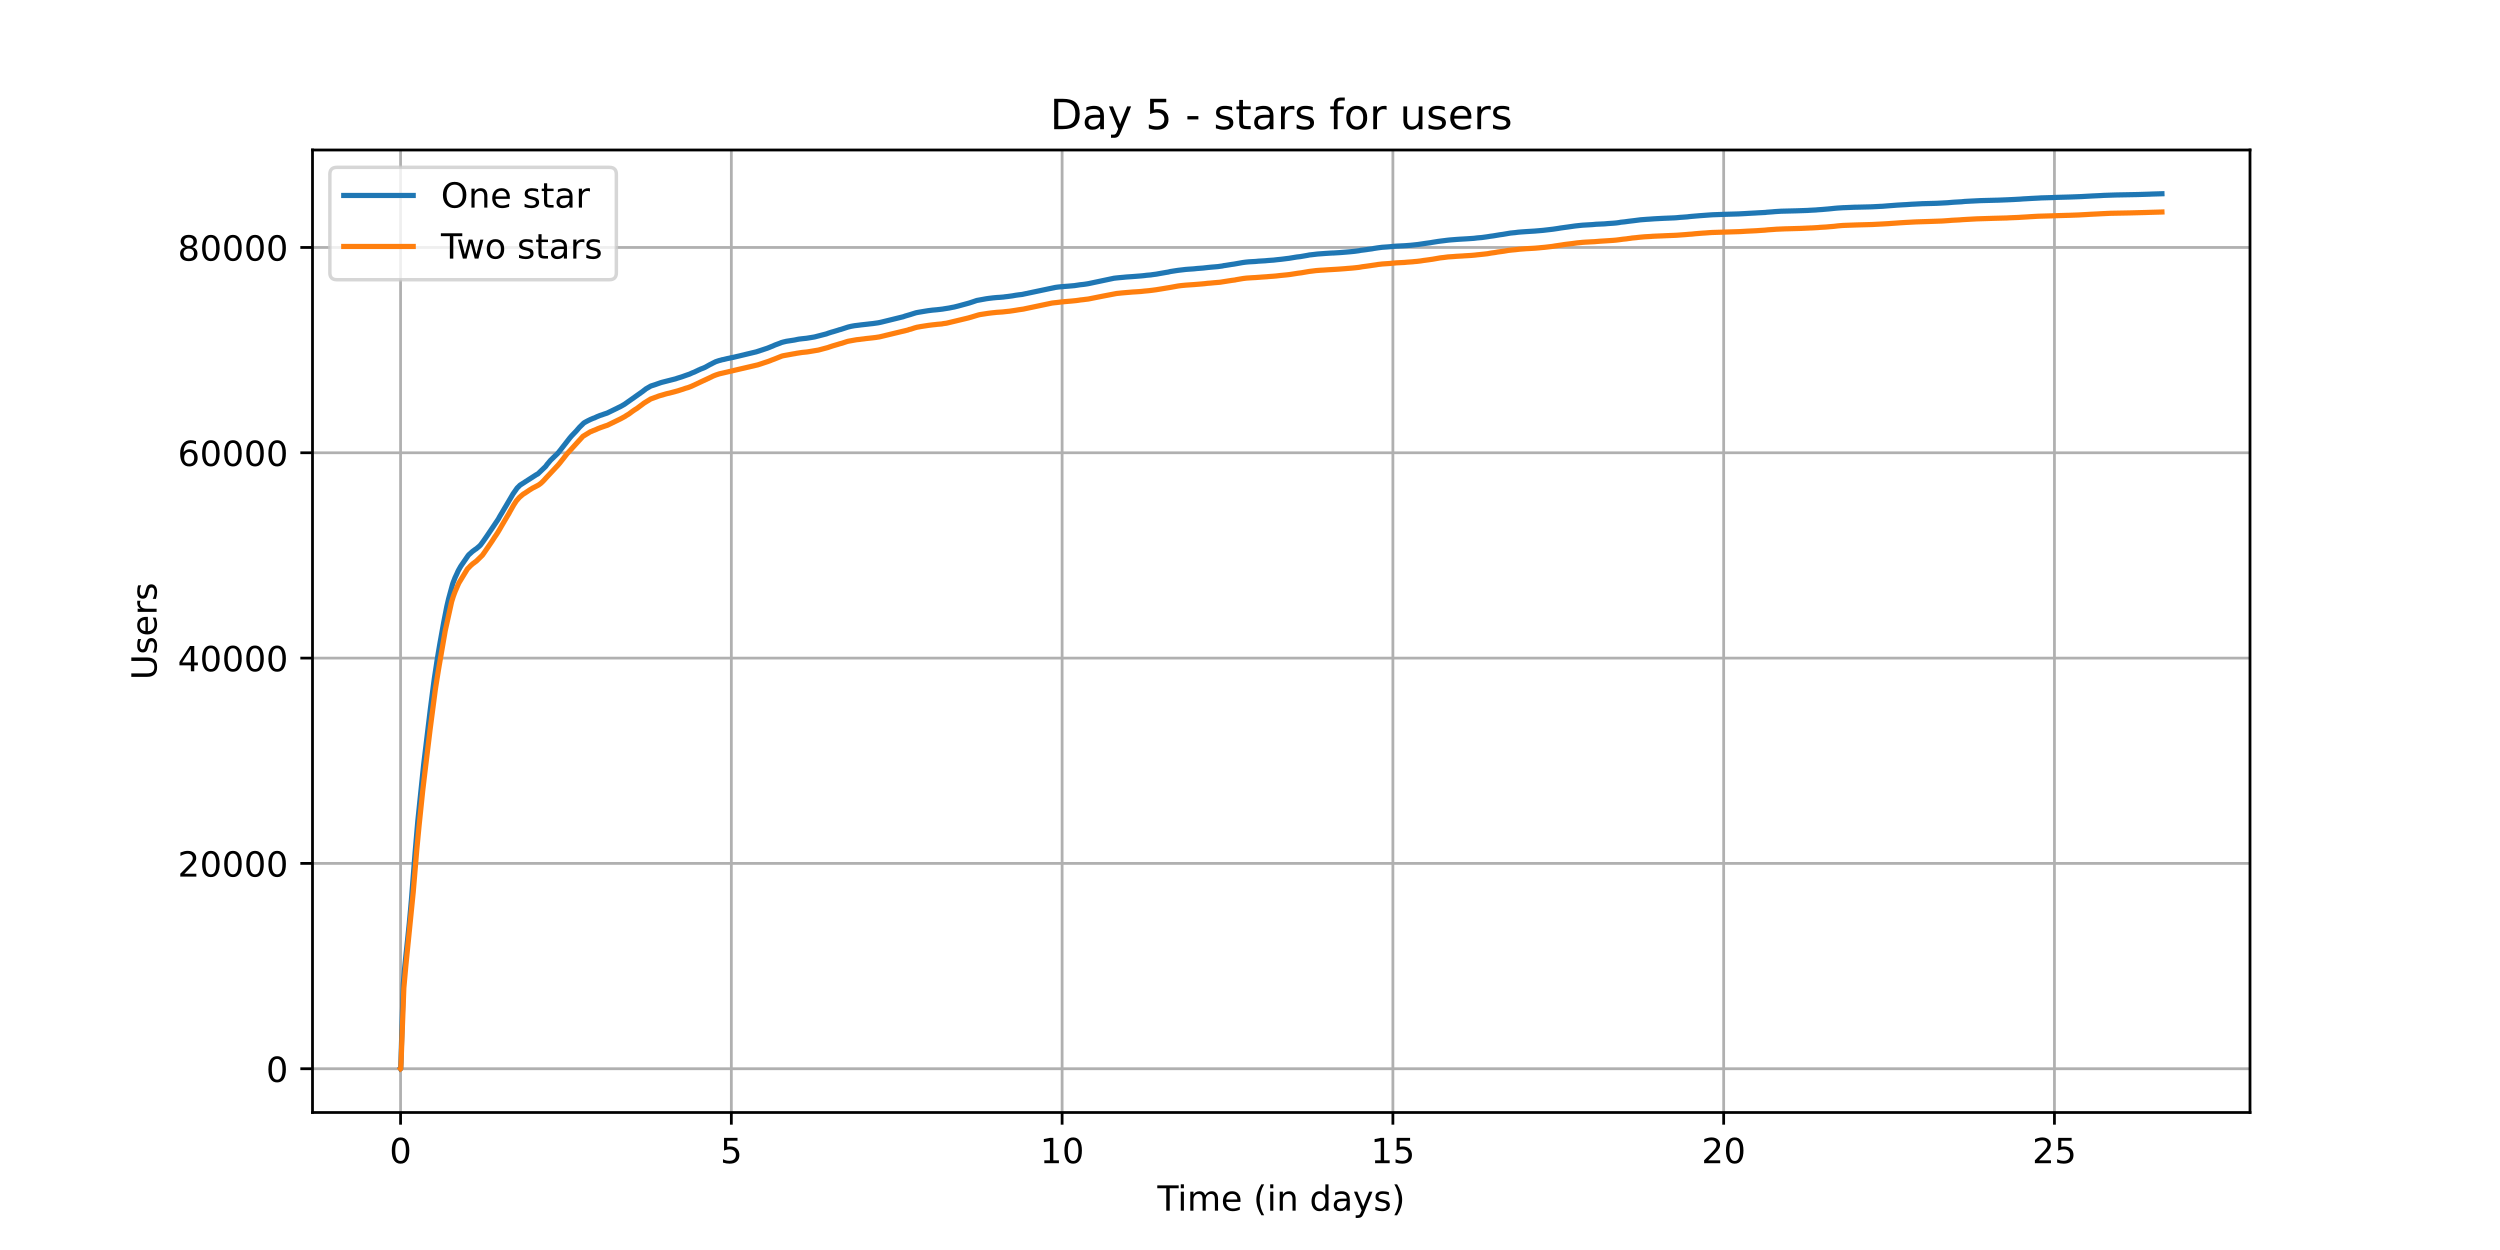 <?xml version="1.0" encoding="utf-8" standalone="no"?>
<!DOCTYPE svg PUBLIC "-//W3C//DTD SVG 1.1//EN"
  "http://www.w3.org/Graphics/SVG/1.1/DTD/svg11.dtd">
<!-- Created with matplotlib (https://matplotlib.org/) -->
<svg height="360pt" version="1.1" viewBox="0 0 720 360" width="720pt" xmlns="http://www.w3.org/2000/svg" xmlns:xlink="http://www.w3.org/1999/xlink">
 <defs>
  <style type="text/css">*{stroke-linecap:butt;stroke-linejoin:round;}</style>
 </defs>
 <g id="figure_1">
  <g id="patch_1">
   <path d="M 0 360 
L 720 360 
L 720 0 
L 0 0 
z
" style="fill:#ffffff;"/>
  </g>
  <g id="axes_1">
   <g id="patch_2">
    <path d="M 90 320.4 
L 648 320.4 
L 648 43.2 
L 90 43.2 
z
" style="fill:#ffffff;"/>
   </g>
   <g id="matplotlib.axis_1">
    <g id="xtick_1">
     <g id="line2d_1">
      <path clip-path="url(#pc482b294d5)" d="M 115.364 320.4 
L 115.364 43.2 
" style="fill:none;stroke:#b0b0b0;stroke-linecap:square;stroke-width:0.8;"/>
     </g>
     <g id="line2d_2">
      <defs>
       <path d="M 0 0 
L 0 3.5 
" id="m1ba8dbc0e8" style="stroke:#000000;stroke-width:0.8;"/>
      </defs>
      <g>
       <use style="stroke:#000000;stroke-width:0.8;" x="115.364" xlink:href="#m1ba8dbc0e8" y="320.4"/>
      </g>
     </g>
     <g id="text_1">
      <!-- 0 -->
      <g transform="translate(112.182 334.998)scale(0.1 -0.1)">
       <defs>
        <path d="M 31.781 66.406 
Q 24.172 66.406 20.328 58.906 
Q 16.5 51.422 16.5 36.375 
Q 16.5 21.391 20.328 13.891 
Q 24.172 6.391 31.781 6.391 
Q 39.453 6.391 43.281 13.891 
Q 47.125 21.391 47.125 36.375 
Q 47.125 51.422 43.281 58.906 
Q 39.453 66.406 31.781 66.406 
z
M 31.781 74.219 
Q 44.047 74.219 50.516 64.516 
Q 56.984 54.828 56.984 36.375 
Q 56.984 17.969 50.516 8.266 
Q 44.047 -1.422 31.781 -1.422 
Q 19.531 -1.422 13.062 8.266 
Q 6.594 17.969 6.594 36.375 
Q 6.594 54.828 13.062 64.516 
Q 19.531 74.219 31.781 74.219 
z
" id="DejaVuSans-48"/>
       </defs>
       <use xlink:href="#DejaVuSans-48"/>
      </g>
     </g>
    </g>
    <g id="xtick_2">
     <g id="line2d_3">
      <path clip-path="url(#pc482b294d5)" d="M 210.626 320.4 
L 210.626 43.2 
" style="fill:none;stroke:#b0b0b0;stroke-linecap:square;stroke-width:0.8;"/>
     </g>
     <g id="line2d_4">
      <g>
       <use style="stroke:#000000;stroke-width:0.8;" x="210.626" xlink:href="#m1ba8dbc0e8" y="320.4"/>
      </g>
     </g>
     <g id="text_2">
      <!-- 5 -->
      <g transform="translate(207.445 334.998)scale(0.1 -0.1)">
       <defs>
        <path d="M 10.797 72.906 
L 49.516 72.906 
L 49.516 64.594 
L 19.828 64.594 
L 19.828 46.734 
Q 21.969 47.469 24.109 47.828 
Q 26.266 48.188 28.422 48.188 
Q 40.625 48.188 47.75 41.5 
Q 54.891 34.812 54.891 23.391 
Q 54.891 11.625 47.562 5.094 
Q 40.234 -1.422 26.906 -1.422 
Q 22.312 -1.422 17.547 -0.641 
Q 12.797 0.141 7.719 1.703 
L 7.719 11.625 
Q 12.109 9.234 16.797 8.062 
Q 21.484 6.891 26.703 6.891 
Q 35.156 6.891 40.078 11.328 
Q 45.016 15.766 45.016 23.391 
Q 45.016 31 40.078 35.438 
Q 35.156 39.891 26.703 39.891 
Q 22.75 39.891 18.812 39.016 
Q 14.891 38.141 10.797 36.281 
z
" id="DejaVuSans-53"/>
       </defs>
       <use xlink:href="#DejaVuSans-53"/>
      </g>
     </g>
    </g>
    <g id="xtick_3">
     <g id="line2d_5">
      <path clip-path="url(#pc482b294d5)" d="M 305.889 320.4 
L 305.889 43.2 
" style="fill:none;stroke:#b0b0b0;stroke-linecap:square;stroke-width:0.8;"/>
     </g>
     <g id="line2d_6">
      <g>
       <use style="stroke:#000000;stroke-width:0.8;" x="305.889" xlink:href="#m1ba8dbc0e8" y="320.4"/>
      </g>
     </g>
     <g id="text_3">
      <!-- 10 -->
      <g transform="translate(299.527 334.998)scale(0.1 -0.1)">
       <defs>
        <path d="M 12.406 8.297 
L 28.516 8.297 
L 28.516 63.922 
L 10.984 60.406 
L 10.984 69.391 
L 28.422 72.906 
L 38.281 72.906 
L 38.281 8.297 
L 54.391 8.297 
L 54.391 0 
L 12.406 0 
z
" id="DejaVuSans-49"/>
       </defs>
       <use xlink:href="#DejaVuSans-49"/>
       <use x="63.623" xlink:href="#DejaVuSans-48"/>
      </g>
     </g>
    </g>
    <g id="xtick_4">
     <g id="line2d_7">
      <path clip-path="url(#pc482b294d5)" d="M 401.152 320.4 
L 401.152 43.2 
" style="fill:none;stroke:#b0b0b0;stroke-linecap:square;stroke-width:0.8;"/>
     </g>
     <g id="line2d_8">
      <g>
       <use style="stroke:#000000;stroke-width:0.8;" x="401.152" xlink:href="#m1ba8dbc0e8" y="320.4"/>
      </g>
     </g>
     <g id="text_4">
      <!-- 15 -->
      <g transform="translate(394.79 334.998)scale(0.1 -0.1)">
       <use xlink:href="#DejaVuSans-49"/>
       <use x="63.623" xlink:href="#DejaVuSans-53"/>
      </g>
     </g>
    </g>
    <g id="xtick_5">
     <g id="line2d_9">
      <path clip-path="url(#pc482b294d5)" d="M 496.415 320.4 
L 496.415 43.2 
" style="fill:none;stroke:#b0b0b0;stroke-linecap:square;stroke-width:0.8;"/>
     </g>
     <g id="line2d_10">
      <g>
       <use style="stroke:#000000;stroke-width:0.8;" x="496.415" xlink:href="#m1ba8dbc0e8" y="320.4"/>
      </g>
     </g>
     <g id="text_5">
      <!-- 20 -->
      <g transform="translate(490.053 334.998)scale(0.1 -0.1)">
       <defs>
        <path d="M 19.188 8.297 
L 53.609 8.297 
L 53.609 0 
L 7.328 0 
L 7.328 8.297 
Q 12.938 14.109 22.625 23.891 
Q 32.328 33.688 34.812 36.531 
Q 39.547 41.844 41.422 45.531 
Q 43.312 49.219 43.312 52.781 
Q 43.312 58.594 39.234 62.25 
Q 35.156 65.922 28.609 65.922 
Q 23.969 65.922 18.812 64.312 
Q 13.672 62.703 7.812 59.422 
L 7.812 69.391 
Q 13.766 71.781 18.938 73 
Q 24.125 74.219 28.422 74.219 
Q 39.75 74.219 46.484 68.547 
Q 53.219 62.891 53.219 53.422 
Q 53.219 48.922 51.531 44.891 
Q 49.859 40.875 45.406 35.406 
Q 44.188 33.984 37.641 27.219 
Q 31.109 20.453 19.188 8.297 
z
" id="DejaVuSans-50"/>
       </defs>
       <use xlink:href="#DejaVuSans-50"/>
       <use x="63.623" xlink:href="#DejaVuSans-48"/>
      </g>
     </g>
    </g>
    <g id="xtick_6">
     <g id="line2d_11">
      <path clip-path="url(#pc482b294d5)" d="M 591.678 320.4 
L 591.678 43.2 
" style="fill:none;stroke:#b0b0b0;stroke-linecap:square;stroke-width:0.8;"/>
     </g>
     <g id="line2d_12">
      <g>
       <use style="stroke:#000000;stroke-width:0.8;" x="591.678" xlink:href="#m1ba8dbc0e8" y="320.4"/>
      </g>
     </g>
     <g id="text_6">
      <!-- 25 -->
      <g transform="translate(585.315 334.998)scale(0.1 -0.1)">
       <use xlink:href="#DejaVuSans-50"/>
       <use x="63.623" xlink:href="#DejaVuSans-53"/>
      </g>
     </g>
    </g>
    <g id="text_7">
     <!-- Time (in days) -->
     <g transform="translate(333.327 348.677)scale(0.1 -0.1)">
      <defs>
       <path d="M -0.297 72.906 
L 61.375 72.906 
L 61.375 64.594 
L 35.5 64.594 
L 35.5 0 
L 25.594 0 
L 25.594 64.594 
L -0.297 64.594 
z
" id="DejaVuSans-84"/>
       <path d="M 9.422 54.688 
L 18.406 54.688 
L 18.406 0 
L 9.422 0 
z
M 9.422 75.984 
L 18.406 75.984 
L 18.406 64.594 
L 9.422 64.594 
z
" id="DejaVuSans-105"/>
       <path d="M 52 44.188 
Q 55.375 50.25 60.062 53.125 
Q 64.75 56 71.094 56 
Q 79.641 56 84.281 50.016 
Q 88.922 44.047 88.922 33.016 
L 88.922 0 
L 79.891 0 
L 79.891 32.719 
Q 79.891 40.578 77.094 44.375 
Q 74.312 48.188 68.609 48.188 
Q 61.625 48.188 57.562 43.547 
Q 53.516 38.922 53.516 30.906 
L 53.516 0 
L 44.484 0 
L 44.484 32.719 
Q 44.484 40.625 41.703 44.406 
Q 38.922 48.188 33.109 48.188 
Q 26.219 48.188 22.156 43.531 
Q 18.109 38.875 18.109 30.906 
L 18.109 0 
L 9.078 0 
L 9.078 54.688 
L 18.109 54.688 
L 18.109 46.188 
Q 21.188 51.219 25.484 53.609 
Q 29.781 56 35.688 56 
Q 41.656 56 45.828 52.969 
Q 50 49.953 52 44.188 
z
" id="DejaVuSans-109"/>
       <path d="M 56.203 29.594 
L 56.203 25.203 
L 14.891 25.203 
Q 15.484 15.922 20.484 11.062 
Q 25.484 6.203 34.422 6.203 
Q 39.594 6.203 44.453 7.469 
Q 49.312 8.734 54.109 11.281 
L 54.109 2.781 
Q 49.266 0.734 44.188 -0.344 
Q 39.109 -1.422 33.891 -1.422 
Q 20.797 -1.422 13.156 6.188 
Q 5.516 13.812 5.516 26.812 
Q 5.516 40.234 12.766 48.109 
Q 20.016 56 32.328 56 
Q 43.359 56 49.781 48.891 
Q 56.203 41.797 56.203 29.594 
z
M 47.219 32.234 
Q 47.125 39.594 43.094 43.984 
Q 39.062 48.391 32.422 48.391 
Q 24.906 48.391 20.391 44.141 
Q 15.875 39.891 15.188 32.172 
z
" id="DejaVuSans-101"/>
       <path id="DejaVuSans-32"/>
       <path d="M 31 75.875 
Q 24.469 64.656 21.281 53.656 
Q 18.109 42.672 18.109 31.391 
Q 18.109 20.125 21.312 9.062 
Q 24.516 -2 31 -13.188 
L 23.188 -13.188 
Q 15.875 -1.703 12.234 9.375 
Q 8.594 20.453 8.594 31.391 
Q 8.594 42.281 12.203 53.312 
Q 15.828 64.359 23.188 75.875 
z
" id="DejaVuSans-40"/>
       <path d="M 54.891 33.016 
L 54.891 0 
L 45.906 0 
L 45.906 32.719 
Q 45.906 40.484 42.875 44.328 
Q 39.844 48.188 33.797 48.188 
Q 26.516 48.188 22.312 43.547 
Q 18.109 38.922 18.109 30.906 
L 18.109 0 
L 9.078 0 
L 9.078 54.688 
L 18.109 54.688 
L 18.109 46.188 
Q 21.344 51.125 25.703 53.562 
Q 30.078 56 35.797 56 
Q 45.219 56 50.047 50.172 
Q 54.891 44.344 54.891 33.016 
z
" id="DejaVuSans-110"/>
       <path d="M 45.406 46.391 
L 45.406 75.984 
L 54.391 75.984 
L 54.391 0 
L 45.406 0 
L 45.406 8.203 
Q 42.578 3.328 38.25 0.953 
Q 33.938 -1.422 27.875 -1.422 
Q 17.969 -1.422 11.734 6.484 
Q 5.516 14.406 5.516 27.297 
Q 5.516 40.188 11.734 48.094 
Q 17.969 56 27.875 56 
Q 33.938 56 38.25 53.625 
Q 42.578 51.266 45.406 46.391 
z
M 14.797 27.297 
Q 14.797 17.391 18.875 11.75 
Q 22.953 6.109 30.078 6.109 
Q 37.203 6.109 41.297 11.75 
Q 45.406 17.391 45.406 27.297 
Q 45.406 37.203 41.297 42.844 
Q 37.203 48.484 30.078 48.484 
Q 22.953 48.484 18.875 42.844 
Q 14.797 37.203 14.797 27.297 
z
" id="DejaVuSans-100"/>
       <path d="M 34.281 27.484 
Q 23.391 27.484 19.188 25 
Q 14.984 22.516 14.984 16.5 
Q 14.984 11.719 18.141 8.906 
Q 21.297 6.109 26.703 6.109 
Q 34.188 6.109 38.703 11.406 
Q 43.219 16.703 43.219 25.484 
L 43.219 27.484 
z
M 52.203 31.203 
L 52.203 0 
L 43.219 0 
L 43.219 8.297 
Q 40.141 3.328 35.547 0.953 
Q 30.953 -1.422 24.312 -1.422 
Q 15.922 -1.422 10.953 3.297 
Q 6 8.016 6 15.922 
Q 6 25.141 12.172 29.828 
Q 18.359 34.516 30.609 34.516 
L 43.219 34.516 
L 43.219 35.406 
Q 43.219 41.609 39.141 45 
Q 35.062 48.391 27.688 48.391 
Q 23 48.391 18.547 47.266 
Q 14.109 46.141 10.016 43.891 
L 10.016 52.203 
Q 14.938 54.109 19.578 55.047 
Q 24.219 56 28.609 56 
Q 40.484 56 46.344 49.844 
Q 52.203 43.703 52.203 31.203 
z
" id="DejaVuSans-97"/>
       <path d="M 32.172 -5.078 
Q 28.375 -14.844 24.75 -17.812 
Q 21.141 -20.797 15.094 -20.797 
L 7.906 -20.797 
L 7.906 -13.281 
L 13.188 -13.281 
Q 16.891 -13.281 18.938 -11.516 
Q 21 -9.766 23.484 -3.219 
L 25.094 0.875 
L 2.984 54.688 
L 12.5 54.688 
L 29.594 11.922 
L 46.688 54.688 
L 56.203 54.688 
z
" id="DejaVuSans-121"/>
       <path d="M 44.281 53.078 
L 44.281 44.578 
Q 40.484 46.531 36.375 47.5 
Q 32.281 48.484 27.875 48.484 
Q 21.188 48.484 17.844 46.438 
Q 14.5 44.391 14.5 40.281 
Q 14.5 37.156 16.891 35.375 
Q 19.281 33.594 26.516 31.984 
L 29.594 31.297 
Q 39.156 29.25 43.188 25.516 
Q 47.219 21.781 47.219 15.094 
Q 47.219 7.469 41.188 3.016 
Q 35.156 -1.422 24.609 -1.422 
Q 20.219 -1.422 15.453 -0.562 
Q 10.688 0.297 5.422 2 
L 5.422 11.281 
Q 10.406 8.688 15.234 7.391 
Q 20.062 6.109 24.812 6.109 
Q 31.156 6.109 34.562 8.281 
Q 37.984 10.453 37.984 14.406 
Q 37.984 18.062 35.516 20.016 
Q 33.062 21.969 24.703 23.781 
L 21.578 24.516 
Q 13.234 26.266 9.516 29.906 
Q 5.812 33.547 5.812 39.891 
Q 5.812 47.609 11.281 51.797 
Q 16.75 56 26.812 56 
Q 31.781 56 36.172 55.266 
Q 40.578 54.547 44.281 53.078 
z
" id="DejaVuSans-115"/>
       <path d="M 8.016 75.875 
L 15.828 75.875 
Q 23.141 64.359 26.781 53.312 
Q 30.422 42.281 30.422 31.391 
Q 30.422 20.453 26.781 9.375 
Q 23.141 -1.703 15.828 -13.188 
L 8.016 -13.188 
Q 14.5 -2 17.703 9.062 
Q 20.906 20.125 20.906 31.391 
Q 20.906 42.672 17.703 53.656 
Q 14.5 64.656 8.016 75.875 
z
" id="DejaVuSans-41"/>
      </defs>
      <use xlink:href="#DejaVuSans-84"/>
      <use x="57.959" xlink:href="#DejaVuSans-105"/>
      <use x="85.742" xlink:href="#DejaVuSans-109"/>
      <use x="183.154" xlink:href="#DejaVuSans-101"/>
      <use x="244.678" xlink:href="#DejaVuSans-32"/>
      <use x="276.465" xlink:href="#DejaVuSans-40"/>
      <use x="315.479" xlink:href="#DejaVuSans-105"/>
      <use x="343.262" xlink:href="#DejaVuSans-110"/>
      <use x="406.641" xlink:href="#DejaVuSans-32"/>
      <use x="438.428" xlink:href="#DejaVuSans-100"/>
      <use x="501.904" xlink:href="#DejaVuSans-97"/>
      <use x="563.184" xlink:href="#DejaVuSans-121"/>
      <use x="622.363" xlink:href="#DejaVuSans-115"/>
      <use x="674.463" xlink:href="#DejaVuSans-41"/>
     </g>
    </g>
   </g>
   <g id="matplotlib.axis_2">
    <g id="ytick_1">
     <g id="line2d_13">
      <path clip-path="url(#pc482b294d5)" d="M 90 307.8 
L 648 307.8 
" style="fill:none;stroke:#b0b0b0;stroke-linecap:square;stroke-width:0.8;"/>
     </g>
     <g id="line2d_14">
      <defs>
       <path d="M 0 0 
L -3.5 0 
" id="mc6b5a89933" style="stroke:#000000;stroke-width:0.8;"/>
      </defs>
      <g>
       <use style="stroke:#000000;stroke-width:0.8;" x="90" xlink:href="#mc6b5a89933" y="307.8"/>
      </g>
     </g>
     <g id="text_8">
      <!-- 0 -->
      <g transform="translate(76.638 311.599)scale(0.1 -0.1)">
       <use xlink:href="#DejaVuSans-48"/>
      </g>
     </g>
    </g>
    <g id="ytick_2">
     <g id="line2d_15">
      <path clip-path="url(#pc482b294d5)" d="M 90 248.666 
L 648 248.666 
" style="fill:none;stroke:#b0b0b0;stroke-linecap:square;stroke-width:0.8;"/>
     </g>
     <g id="line2d_16">
      <g>
       <use style="stroke:#000000;stroke-width:0.8;" x="90" xlink:href="#mc6b5a89933" y="248.666"/>
      </g>
     </g>
     <g id="text_9">
      <!-- 20000 -->
      <g transform="translate(51.188 252.465)scale(0.1 -0.1)">
       <use xlink:href="#DejaVuSans-50"/>
       <use x="63.623" xlink:href="#DejaVuSans-48"/>
       <use x="127.246" xlink:href="#DejaVuSans-48"/>
       <use x="190.869" xlink:href="#DejaVuSans-48"/>
       <use x="254.492" xlink:href="#DejaVuSans-48"/>
      </g>
     </g>
    </g>
    <g id="ytick_3">
     <g id="line2d_17">
      <path clip-path="url(#pc482b294d5)" d="M 90 189.532 
L 648 189.532 
" style="fill:none;stroke:#b0b0b0;stroke-linecap:square;stroke-width:0.8;"/>
     </g>
     <g id="line2d_18">
      <g>
       <use style="stroke:#000000;stroke-width:0.8;" x="90" xlink:href="#mc6b5a89933" y="189.532"/>
      </g>
     </g>
     <g id="text_10">
      <!-- 40000 -->
      <g transform="translate(51.188 193.331)scale(0.1 -0.1)">
       <defs>
        <path d="M 37.797 64.312 
L 12.891 25.391 
L 37.797 25.391 
z
M 35.203 72.906 
L 47.609 72.906 
L 47.609 25.391 
L 58.016 25.391 
L 58.016 17.188 
L 47.609 17.188 
L 47.609 0 
L 37.797 0 
L 37.797 17.188 
L 4.891 17.188 
L 4.891 26.703 
z
" id="DejaVuSans-52"/>
       </defs>
       <use xlink:href="#DejaVuSans-52"/>
       <use x="63.623" xlink:href="#DejaVuSans-48"/>
       <use x="127.246" xlink:href="#DejaVuSans-48"/>
       <use x="190.869" xlink:href="#DejaVuSans-48"/>
       <use x="254.492" xlink:href="#DejaVuSans-48"/>
      </g>
     </g>
    </g>
    <g id="ytick_4">
     <g id="line2d_19">
      <path clip-path="url(#pc482b294d5)" d="M 90 130.398 
L 648 130.398 
" style="fill:none;stroke:#b0b0b0;stroke-linecap:square;stroke-width:0.8;"/>
     </g>
     <g id="line2d_20">
      <g>
       <use style="stroke:#000000;stroke-width:0.8;" x="90" xlink:href="#mc6b5a89933" y="130.398"/>
      </g>
     </g>
     <g id="text_11">
      <!-- 60000 -->
      <g transform="translate(51.188 134.197)scale(0.1 -0.1)">
       <defs>
        <path d="M 33.016 40.375 
Q 26.375 40.375 22.484 35.828 
Q 18.609 31.297 18.609 23.391 
Q 18.609 15.531 22.484 10.953 
Q 26.375 6.391 33.016 6.391 
Q 39.656 6.391 43.531 10.953 
Q 47.406 15.531 47.406 23.391 
Q 47.406 31.297 43.531 35.828 
Q 39.656 40.375 33.016 40.375 
z
M 52.594 71.297 
L 52.594 62.312 
Q 48.875 64.062 45.094 64.984 
Q 41.312 65.922 37.594 65.922 
Q 27.828 65.922 22.672 59.328 
Q 17.531 52.734 16.797 39.406 
Q 19.672 43.656 24.016 45.922 
Q 28.375 48.188 33.594 48.188 
Q 44.578 48.188 50.953 41.516 
Q 57.328 34.859 57.328 23.391 
Q 57.328 12.156 50.688 5.359 
Q 44.047 -1.422 33.016 -1.422 
Q 20.359 -1.422 13.672 8.266 
Q 6.984 17.969 6.984 36.375 
Q 6.984 53.656 15.188 63.938 
Q 23.391 74.219 37.203 74.219 
Q 40.922 74.219 44.703 73.484 
Q 48.484 72.75 52.594 71.297 
z
" id="DejaVuSans-54"/>
       </defs>
       <use xlink:href="#DejaVuSans-54"/>
       <use x="63.623" xlink:href="#DejaVuSans-48"/>
       <use x="127.246" xlink:href="#DejaVuSans-48"/>
       <use x="190.869" xlink:href="#DejaVuSans-48"/>
       <use x="254.492" xlink:href="#DejaVuSans-48"/>
      </g>
     </g>
    </g>
    <g id="ytick_5">
     <g id="line2d_21">
      <path clip-path="url(#pc482b294d5)" d="M 90 71.264 
L 648 71.264 
" style="fill:none;stroke:#b0b0b0;stroke-linecap:square;stroke-width:0.8;"/>
     </g>
     <g id="line2d_22">
      <g>
       <use style="stroke:#000000;stroke-width:0.8;" x="90" xlink:href="#mc6b5a89933" y="71.264"/>
      </g>
     </g>
     <g id="text_12">
      <!-- 80000 -->
      <g transform="translate(51.188 75.063)scale(0.1 -0.1)">
       <defs>
        <path d="M 31.781 34.625 
Q 24.75 34.625 20.719 30.859 
Q 16.703 27.094 16.703 20.516 
Q 16.703 13.922 20.719 10.156 
Q 24.75 6.391 31.781 6.391 
Q 38.812 6.391 42.859 10.172 
Q 46.922 13.969 46.922 20.516 
Q 46.922 27.094 42.891 30.859 
Q 38.875 34.625 31.781 34.625 
z
M 21.922 38.812 
Q 15.578 40.375 12.031 44.719 
Q 8.5 49.078 8.5 55.328 
Q 8.5 64.062 14.719 69.141 
Q 20.953 74.219 31.781 74.219 
Q 42.672 74.219 48.875 69.141 
Q 55.078 64.062 55.078 55.328 
Q 55.078 49.078 51.531 44.719 
Q 48 40.375 41.703 38.812 
Q 48.828 37.156 52.797 32.312 
Q 56.781 27.484 56.781 20.516 
Q 56.781 9.906 50.312 4.234 
Q 43.844 -1.422 31.781 -1.422 
Q 19.734 -1.422 13.25 4.234 
Q 6.781 9.906 6.781 20.516 
Q 6.781 27.484 10.781 32.312 
Q 14.797 37.156 21.922 38.812 
z
M 18.312 54.391 
Q 18.312 48.734 21.844 45.562 
Q 25.391 42.391 31.781 42.391 
Q 38.141 42.391 41.719 45.562 
Q 45.312 48.734 45.312 54.391 
Q 45.312 60.062 41.719 63.234 
Q 38.141 66.406 31.781 66.406 
Q 25.391 66.406 21.844 63.234 
Q 18.312 60.062 18.312 54.391 
z
" id="DejaVuSans-56"/>
       </defs>
       <use xlink:href="#DejaVuSans-56"/>
       <use x="63.623" xlink:href="#DejaVuSans-48"/>
       <use x="127.246" xlink:href="#DejaVuSans-48"/>
       <use x="190.869" xlink:href="#DejaVuSans-48"/>
       <use x="254.492" xlink:href="#DejaVuSans-48"/>
      </g>
     </g>
    </g>
    <g id="text_13">
     <!-- Users -->
     <g transform="translate(45.108 195.801)rotate(-90)scale(0.1 -0.1)">
      <defs>
       <path d="M 8.688 72.906 
L 18.609 72.906 
L 18.609 28.609 
Q 18.609 16.891 22.844 11.734 
Q 27.094 6.594 36.625 6.594 
Q 46.094 6.594 50.344 11.734 
Q 54.594 16.891 54.594 28.609 
L 54.594 72.906 
L 64.5 72.906 
L 64.5 27.391 
Q 64.5 13.141 57.438 5.859 
Q 50.391 -1.422 36.625 -1.422 
Q 22.797 -1.422 15.734 5.859 
Q 8.688 13.141 8.688 27.391 
z
" id="DejaVuSans-85"/>
       <path d="M 41.109 46.297 
Q 39.594 47.172 37.812 47.578 
Q 36.031 48 33.891 48 
Q 26.266 48 22.188 43.047 
Q 18.109 38.094 18.109 28.812 
L 18.109 0 
L 9.078 0 
L 9.078 54.688 
L 18.109 54.688 
L 18.109 46.188 
Q 20.953 51.172 25.484 53.578 
Q 30.031 56 36.531 56 
Q 37.453 56 38.578 55.875 
Q 39.703 55.766 41.062 55.516 
z
" id="DejaVuSans-114"/>
      </defs>
      <use xlink:href="#DejaVuSans-85"/>
      <use x="73.193" xlink:href="#DejaVuSans-115"/>
      <use x="125.293" xlink:href="#DejaVuSans-101"/>
      <use x="186.816" xlink:href="#DejaVuSans-114"/>
      <use x="227.93" xlink:href="#DejaVuSans-115"/>
     </g>
    </g>
   </g>
   <g id="line2d_23">
    <path clip-path="url(#pc482b294d5)" d="M 115.364 307.8 
L 115.391 307.785 
L 115.443 306.617 
L 116.146 283.475 
L 116.5 279.212 
L 116.819 275.962 
L 117.357 270.903 
L 117.882 265.818 
L 118.223 262.134 
L 118.503 258.955 
L 119.298 248.737 
L 119.576 245.254 
L 120.322 236.54 
L 122.012 220.231 
L 122.353 217.416 
L 123.94 204.221 
L 124.805 197.509 
L 125.08 195.478 
L 125.873 190.238 
L 126.182 188.328 
L 126.72 185.165 
L 126.998 183.633 
L 127.26 182.155 
L 127.758 179.393 
L 128.687 174.645 
L 129.184 172.516 
L 129.184 172.516 
L 130.341 168.249 
L 130.524 167.729 
L 130.865 166.86 
L 131.022 166.443 
L 131.436 165.553 
L 131.573 165.263 
L 131.914 164.494 
L 132.052 164.222 
L 132.609 163.244 
L 132.661 163.137 
L 134.816 160.006 
L 135.065 159.713 
L 135.261 159.554 
L 136.046 158.841 
L 136.944 158.179 
L 137.141 158.069 
L 137.718 157.582 
L 138.019 157.33 
L 138.36 157.002 
L 139.133 155.958 
L 139.723 155.11 
L 140.222 154.391 
L 142.228 151.408 
L 143.539 149.457 
L 143.762 149.04 
L 143.919 148.756 
L 144.378 147.978 
L 144.483 147.824 
L 144.772 147.316 
L 145.257 146.488 
L 145.571 145.968 
L 147.564 142.57 
L 147.735 142.272 
L 148.954 140.53 
L 149.387 140.119 
L 149.662 139.83 
L 149.78 139.72 
L 154.461 136.71 
L 154.881 136.503 
L 157.136 134.342 
L 157.621 133.674 
L 157.791 133.496 
L 158.027 133.207 
L 158.565 132.559 
L 160.519 130.673 
L 160.794 130.359 
L 160.925 130.217 
L 164.099 126.146 
L 164.65 125.504 
L 164.899 125.247 
L 165.949 124.147 
L 166.867 123.083 
L 168.126 121.838 
L 168.401 121.664 
L 168.808 121.439 
L 169.018 121.329 
L 169.372 121.14 
L 170.08 120.797 
L 170.329 120.694 
L 170.867 120.463 
L 171.195 120.36 
L 171.536 120.197 
L 171.982 119.987 
L 172.257 119.881 
L 172.506 119.78 
L 172.808 119.653 
L 173.148 119.55 
L 173.515 119.428 
L 173.791 119.319 
L 174.855 118.964 
L 177.389 117.734 
L 177.73 117.571 
L 177.914 117.468 
L 178.57 117.152 
L 178.78 117.045 
L 179.829 116.448 
L 185.101 112.725 
L 185.455 112.436 
L 185.691 112.279 
L 185.941 112.048 
L 187.436 111.179 
L 188.603 110.804 
L 188.853 110.718 
L 189.154 110.608 
L 190.269 110.218 
L 190.637 110.109 
L 194.583 109.101 
L 195.003 108.95 
L 196.379 108.524 
L 197.756 108.03 
L 198.635 107.729 
L 199.305 107.415 
L 199.974 107.155 
L 200.643 106.833 
L 200.879 106.729 
L 201.233 106.546 
L 201.508 106.442 
L 201.77 106.306 
L 202.505 106.029 
L 203.043 105.795 
L 203.252 105.686 
L 204.433 105.023 
L 204.879 104.81 
L 205.286 104.586 
L 205.718 104.379 
L 206.086 104.189 
L 207.03 103.867 
L 207.647 103.71 
L 207.988 103.604 
L 208.42 103.53 
L 208.853 103.421 
L 209.443 103.276 
L 209.994 103.169 
L 210.571 103.03 
L 211.174 102.921 
L 217.806 101.333 
L 220.942 100.298 
L 221.585 100.05 
L 221.756 99.973 
L 222.333 99.74 
L 222.556 99.657 
L 223.173 99.37 
L 224.748 98.788 
L 224.971 98.678 
L 225.68 98.48 
L 226.139 98.377 
L 226.454 98.297 
L 227.162 98.187 
L 228.75 97.939 
L 229.287 97.83 
L 229.563 97.767 
L 230.153 97.658 
L 231.176 97.537 
L 232.238 97.427 
L 233.943 97.152 
L 234.585 97.043 
L 237.997 96.162 
L 238.273 96.059 
L 238.561 95.952 
L 239.492 95.653 
L 239.898 95.544 
L 241.302 95.121 
L 241.682 94.988 
L 242.128 94.879 
L 243.269 94.506 
L 244.2 94.202 
L 244.633 94.095 
L 245.171 93.968 
L 245.761 93.862 
L 246.194 93.788 
L 247.217 93.667 
L 248.043 93.557 
L 249.04 93.448 
L 250.023 93.338 
L 250.403 93.288 
L 251.426 93.179 
L 252.804 92.984 
L 253.368 92.877 
L 253.892 92.759 
L 259.793 91.307 
L 260.081 91.242 
L 260.37 91.141 
L 260.658 91.032 
L 262.31 90.55 
L 262.494 90.485 
L 263.74 90.098 
L 264.028 90.03 
L 264.631 89.92 
L 266.598 89.592 
L 267.279 89.483 
L 268.5 89.323 
L 269.72 89.214 
L 270.703 89.107 
L 271.542 89.004 
L 271.752 88.962 
L 273.378 88.705 
L 273.902 88.596 
L 274.178 88.54 
L 274.794 88.43 
L 275.384 88.279 
L 275.83 88.17 
L 278.4 87.472 
L 279.122 87.271 
L 280.249 86.902 
L 281.311 86.538 
L 284.078 86.032 
L 284.865 85.923 
L 285.953 85.793 
L 287.094 85.683 
L 287.749 85.648 
L 289.047 85.541 
L 289.31 85.494 
L 290.267 85.385 
L 291.552 85.21 
L 292.155 85.101 
L 292.575 85.027 
L 293.35 84.918 
L 294.399 84.796 
L 294.884 84.687 
L 303.908 82.783 
L 304.721 82.673 
L 305.704 82.567 
L 307.147 82.458 
L 307.461 82.434 
L 308.25 82.366 
L 309.458 82.257 
L 311.057 82.011 
L 312.08 81.905 
L 312.447 81.854 
L 313.142 81.745 
L 313.575 81.668 
L 320.854 80.128 
L 321.864 80.018 
L 322.205 79.983 
L 323.438 79.873 
L 324.369 79.779 
L 325.981 79.669 
L 326.755 79.61 
L 328.145 79.501 
L 328.945 79.433 
L 329.876 79.329 
L 330.138 79.285 
L 331.436 79.176 
L 331.856 79.108 
L 333.023 78.954 
L 333.613 78.845 
L 335.817 78.457 
L 336.473 78.351 
L 337.063 78.203 
L 338.664 77.952 
L 339.424 77.842 
L 340.5 77.715 
L 341.405 77.606 
L 342.205 77.541 
L 343.805 77.431 
L 344.749 77.328 
L 346.218 77.218 
L 346.546 77.189 
L 347.609 77.065 
L 348.684 76.955 
L 349.458 76.893 
L 350.729 76.784 
L 352.041 76.603 
L 352.487 76.497 
L 352.841 76.456 
L 354.611 76.172 
L 355.385 76.062 
L 357.891 75.616 
L 358.717 75.506 
L 359.648 75.412 
L 361.589 75.302 
L 362.48 75.214 
L 364.368 75.104 
L 365.247 75.019 
L 366.794 74.909 
L 367.856 74.785 
L 368.918 74.679 
L 369.285 74.634 
L 370.098 74.531 
L 370.334 74.498 
L 371.239 74.392 
L 371.672 74.318 
L 373.494 74.016 
L 374.465 73.907 
L 376.63 73.528 
L 377.155 73.419 
L 377.483 73.389 
L 378.44 73.28 
L 379.476 73.156 
L 380.984 73.046 
L 381.758 72.987 
L 383.45 72.878 
L 384.014 72.863 
L 385.745 72.757 
L 386.059 72.733 
L 386.807 72.677 
L 388.144 72.567 
L 388.97 72.494 
L 390.058 72.384 
L 391.343 72.21 
L 391.868 72.1 
L 392.957 71.964 
L 393.743 71.858 
L 393.94 71.822 
L 395.133 71.663 
L 395.684 71.553 
L 396.09 71.491 
L 396.798 71.382 
L 398.018 71.222 
L 399.578 71.113 
L 400.365 71.048 
L 401.427 70.938 
L 402.135 70.891 
L 404.312 70.782 
L 404.993 70.74 
L 406.397 70.631 
L 407.327 70.53 
L 408.35 70.421 
L 409.818 70.199 
L 410.566 70.09 
L 411.864 69.912 
L 412.468 69.803 
L 414.146 69.534 
L 414.946 69.427 
L 415.3 69.383 
L 416.139 69.28 
L 416.388 69.244 
L 417.306 69.135 
L 418.106 69.067 
L 419.509 68.957 
L 420.243 68.904 
L 422.157 68.795 
L 422.852 68.75 
L 424.44 68.641 
L 425.489 68.514 
L 426.774 68.404 
L 428.019 68.233 
L 428.741 68.127 
L 429.16 68.053 
L 429.999 67.943 
L 431.993 67.609 
L 432.819 67.5 
L 434.984 67.127 
L 436.033 67.021 
L 436.361 66.991 
L 437.174 66.882 
L 437.987 66.811 
L 439.534 66.701 
L 440.229 66.657 
L 441.986 66.551 
L 442.314 66.521 
L 443.599 66.412 
L 444.411 66.341 
L 445.355 66.231 
L 446.417 66.107 
L 447.322 65.998 
L 448.778 65.779 
L 449.42 65.669 
L 450.693 65.492 
L 451.506 65.383 
L 452.857 65.188 
L 453.644 65.078 
L 454.641 64.969 
L 455.69 64.862 
L 456.005 64.839 
L 456.673 64.8 
L 458.509 64.691 
L 458.824 64.667 
L 459.689 64.584 
L 462.128 64.475 
L 463.019 64.389 
L 464.696 64.28 
L 465.548 64.203 
L 466.308 64.097 
L 466.767 64.005 
L 467.842 63.895 
L 469.127 63.721 
L 470.019 63.615 
L 470.373 63.573 
L 471.239 63.464 
L 472.459 63.304 
L 473.836 63.198 
L 474.164 63.171 
L 474.846 63.13 
L 476.381 63.02 
L 477.049 62.982 
L 479.187 62.872 
L 479.475 62.861 
L 482.097 62.751 
L 482.779 62.71 
L 483.92 62.6 
L 484.615 62.556 
L 486.031 62.45 
L 486.424 62.39 
L 487.303 62.308 
L 488.588 62.198 
L 489.401 62.13 
L 490.844 62.024 
L 491.159 62 
L 492.641 61.891 
L 493.323 61.849 
L 496.365 61.74 
L 496.955 61.719 
L 500.574 61.613 
L 500.863 61.601 
L 502.869 61.492 
L 503.564 61.447 
L 505.622 61.338 
L 506.317 61.294 
L 508.442 61.184 
L 508.822 61.128 
L 510.344 61.019 
L 511.196 60.942 
L 512.94 60.832 
L 513.229 60.823 
L 517.385 60.717 
L 517.66 60.708 
L 520.676 60.602 
L 520.991 60.575 
L 523.063 60.466 
L 523.417 60.427 
L 524.925 60.324 
L 525.148 60.3 
L 526.446 60.191 
L 527.325 60.105 
L 528.348 59.996 
L 529.187 59.922 
L 530.917 59.812 
L 531.494 59.795 
L 534.025 59.685 
L 534.55 59.679 
L 538.85 59.57 
L 539.467 59.543 
L 541.565 59.434 
L 542.182 59.407 
L 543.48 59.298 
L 544.227 59.242 
L 545.669 59.132 
L 546.456 59.07 
L 548.345 58.961 
L 548.974 58.931 
L 550.548 58.822 
L 551.164 58.795 
L 553.249 58.686 
L 553.551 58.668 
L 557.589 58.559 
L 558.219 58.529 
L 560.291 58.42 
L 560.947 58.384 
L 562.206 58.275 
L 562.94 58.222 
L 564.921 58.112 
L 565.839 58.015 
L 567.807 57.908 
L 568.095 57.896 
L 570.246 57.787 
L 570.823 57.769 
L 574.888 57.66 
L 575.439 57.648 
L 578.114 57.539 
L 579.753 57.465 
L 581.799 57.355 
L 582.585 57.29 
L 584.513 57.181 
L 585.182 57.142 
L 587.334 57.033 
L 587.661 57.003 
L 591.32 56.894 
L 591.989 56.856 
L 595.91 56.746 
L 596.487 56.728 
L 599.372 56.619 
L 600.054 56.578 
L 602.034 56.468 
L 602.703 56.43 
L 605.13 56.32 
L 605.838 56.273 
L 609.012 56.164 
L 609.576 56.149 
L 615.109 56.039 
L 615.66 56.028 
L 619.174 55.918 
L 619.489 55.895 
L 622.636 55.8 
L 622.636 55.8 
" style="fill:none;stroke:#1f77b4;stroke-linecap:square;stroke-width:1.5;"/>
   </g>
   <g id="line2d_24">
    <path clip-path="url(#pc482b294d5)" d="M 115.364 307.8 
L 115.417 307.756 
L 115.504 306.07 
L 116.308 284.531 
L 116.885 278.103 
L 119.013 256.924 
L 120.034 244.722 
L 120.689 237.859 
L 121.75 227.659 
L 122.261 223.345 
L 123.887 209.936 
L 125.349 198.786 
L 125.513 197.704 
L 125.789 195.966 
L 126.278 192.914 
L 126.684 190.543 
L 128.229 181.631 
L 130.078 173.27 
L 130.546 171.777 
L 130.813 171.041 
L 131.109 170.275 
L 131.757 168.785 
L 131.849 168.566 
L 132.156 167.898 
L 134.633 163.832 
L 135.117 163.353 
L 135.431 163.01 
L 136.125 162.383 
L 136.57 162.064 
L 136.76 161.913 
L 137.009 161.736 
L 137.219 161.576 
L 138.937 159.897 
L 139.527 159.054 
L 141.074 156.798 
L 141.244 156.553 
L 141.73 155.834 
L 142.608 154.462 
L 142.752 154.285 
L 143.107 153.738 
L 143.342 153.38 
L 143.919 152.413 
L 144.444 151.491 
L 145.847 149.096 
L 146.319 148.309 
L 146.528 147.969 
L 146.896 147.272 
L 147 147.103 
L 147.958 145.412 
L 148.22 145.013 
L 148.718 144.241 
L 149.597 143.242 
L 150.357 142.591 
L 150.554 142.423 
L 150.79 142.251 
L 151.262 141.97 
L 151.472 141.825 
L 151.695 141.669 
L 151.878 141.559 
L 152.547 141.092 
L 152.744 140.983 
L 153.465 140.533 
L 153.792 140.382 
L 155.09 139.688 
L 155.471 139.419 
L 155.825 139.144 
L 156.297 138.694 
L 156.664 138.316 
L 156.992 137.955 
L 157.149 137.769 
L 160.729 133.934 
L 161.24 133.328 
L 163.299 130.705 
L 167.877 125.67 
L 170.054 124.336 
L 170.395 124.227 
L 170.828 124.02 
L 171.221 123.881 
L 171.785 123.642 
L 172.139 123.473 
L 172.808 123.216 
L 173.096 123.103 
L 174.001 122.787 
L 174.394 122.648 
L 174.736 122.545 
L 175.012 122.438 
L 178.609 120.682 
L 178.871 120.549 
L 180.039 119.91 
L 180.327 119.703 
L 181.14 119.218 
L 182.124 118.485 
L 182.609 118.148 
L 182.963 117.917 
L 183.147 117.808 
L 183.422 117.637 
L 185.128 116.362 
L 185.455 116.108 
L 187.396 114.913 
L 188.197 114.624 
L 189.666 114.074 
L 189.994 113.967 
L 190.23 113.905 
L 191.921 113.411 
L 192.236 113.329 
L 192.774 113.219 
L 195.212 112.563 
L 196.209 112.238 
L 196.589 112.128 
L 197.481 111.812 
L 198.163 111.623 
L 198.898 111.342 
L 199.2 111.22 
L 204.577 108.701 
L 204.892 108.556 
L 205.272 108.358 
L 205.509 108.255 
L 206.164 107.995 
L 207.161 107.669 
L 218.214 105.088 
L 219.171 104.781 
L 220.155 104.45 
L 221.152 104.124 
L 221.887 103.852 
L 222.189 103.722 
L 222.976 103.43 
L 225.155 102.557 
L 225.588 102.448 
L 228.422 101.928 
L 229.091 101.821 
L 229.379 101.756 
L 230.992 101.508 
L 232.08 101.398 
L 232.421 101.363 
L 233.116 101.253 
L 235.031 100.931 
L 235.689 100.822 
L 238.469 100.08 
L 238.758 99.97 
L 239.807 99.621 
L 241.459 99.136 
L 241.839 99.012 
L 242.456 98.856 
L 243.518 98.504 
L 243.899 98.377 
L 244.318 98.267 
L 246.706 97.838 
L 247.702 97.735 
L 247.965 97.691 
L 248.908 97.581 
L 249.315 97.516 
L 250.338 97.407 
L 251.347 97.294 
L 252.252 97.185 
L 252.515 97.141 
L 253.25 97.031 
L 261.484 95.047 
L 261.799 94.911 
L 262.297 94.802 
L 263.372 94.444 
L 264.08 94.249 
L 264.697 94.14 
L 265.156 94.051 
L 266.703 93.811 
L 267.424 93.702 
L 268.579 93.557 
L 269.588 93.451 
L 269.956 93.403 
L 271.214 93.297 
L 271.699 93.196 
L 272.565 93.087 
L 278.964 91.55 
L 279.213 91.47 
L 279.62 91.36 
L 280.997 90.94 
L 281.783 90.707 
L 282.256 90.597 
L 283.763 90.367 
L 284.458 90.257 
L 285.652 90.104 
L 286.7 89.994 
L 287.041 89.956 
L 288.694 89.846 
L 289.729 89.728 
L 290.805 89.619 
L 292.339 89.388 
L 292.968 89.282 
L 293.389 89.211 
L 294.793 89.01 
L 295.251 88.903 
L 295.737 88.803 
L 296.261 88.693 
L 302.976 87.28 
L 303.881 87.171 
L 304.209 87.144 
L 305.088 87.038 
L 305.455 86.99 
L 306.504 86.881 
L 307.317 86.813 
L 308.605 86.703 
L 308.946 86.668 
L 309.877 86.573 
L 310.69 86.464 
L 311.123 86.39 
L 312.12 86.284 
L 312.5 86.23 
L 313.431 86.121 
L 317.548 85.299 
L 318.112 85.19 
L 321.575 84.527 
L 322.612 84.421 
L 322.979 84.377 
L 324.211 84.267 
L 325.011 84.202 
L 326.309 84.093 
L 326.978 84.054 
L 328.604 83.945 
L 329.574 83.835 
L 330.767 83.726 
L 331.79 83.605 
L 332.604 83.495 
L 332.984 83.442 
L 334.793 83.15 
L 335.463 83.04 
L 335.725 82.993 
L 336.407 82.883 
L 336.827 82.815 
L 339.28 82.369 
L 340.08 82.263 
L 340.421 82.224 
L 341.588 82.115 
L 342.31 82.064 
L 343.909 81.955 
L 344.709 81.89 
L 346.034 81.781 
L 346.901 81.701 
L 347.818 81.591 
L 348.579 81.535 
L 349.667 81.429 
L 349.982 81.402 
L 351.306 81.293 
L 351.674 81.239 
L 352.343 81.13 
L 353.929 80.882 
L 354.611 80.775 
L 354.86 80.737 
L 355.686 80.633 
L 356.001 80.554 
L 357.982 80.216 
L 358.848 80.11 
L 359.176 80.08 
L 360.854 79.971 
L 361.484 79.941 
L 362.926 79.835 
L 363.254 79.805 
L 364.893 79.696 
L 365.247 79.658 
L 366.768 79.548 
L 367.581 79.477 
L 368.499 79.368 
L 369.39 79.279 
L 370.505 79.17 
L 371.501 79.054 
L 372.196 78.945 
L 373.888 78.679 
L 374.767 78.57 
L 376.984 78.185 
L 377.863 78.076 
L 379.03 77.928 
L 380.46 77.819 
L 381.076 77.792 
L 382.611 77.683 
L 383.253 77.65 
L 385.102 77.541 
L 385.823 77.49 
L 387.266 77.381 
L 388.078 77.31 
L 389.481 77.201 
L 390.373 77.109 
L 391.357 77 
L 391.777 76.929 
L 392.353 76.819 
L 393.468 76.677 
L 394.228 76.568 
L 394.595 76.518 
L 395.277 76.411 
L 395.645 76.361 
L 396.392 76.252 
L 396.838 76.172 
L 397.808 76.062 
L 398.005 76.033 
L 399.617 75.923 
L 400.325 75.876 
L 401.427 75.767 
L 402.24 75.696 
L 404.456 75.586 
L 405.321 75.503 
L 406.882 75.394 
L 407.249 75.347 
L 408.062 75.279 
L 409.006 75.169 
L 409.399 75.11 
L 410.055 75.004 
L 410.238 74.983 
L 411.458 74.818 
L 412.179 74.711 
L 412.559 74.661 
L 414.788 74.268 
L 415.785 74.158 
L 417.017 73.996 
L 418.644 73.886 
L 419.43 73.821 
L 421.305 73.715 
L 421.633 73.685 
L 423.455 73.579 
L 423.77 73.558 
L 424.938 73.452 
L 425.319 73.398 
L 426.42 73.289 
L 427.338 73.191 
L 428.282 73.085 
L 428.688 73.017 
L 429.291 72.907 
L 429.554 72.863 
L 430.34 72.757 
L 430.734 72.698 
L 431.297 72.588 
L 432.544 72.423 
L 433.292 72.313 
L 433.724 72.236 
L 434.328 72.127 
L 435.351 72.012 
L 436.505 71.902 
L 437.594 71.772 
L 439.049 71.663 
L 439.377 71.63 
L 441.396 71.521 
L 442.078 71.479 
L 443.31 71.373 
L 443.664 71.332 
L 444.91 71.222 
L 445.945 71.098 
L 446.85 70.992 
L 447.217 70.941 
L 447.86 70.832 
L 449.211 70.637 
L 449.919 70.53 
L 450.352 70.453 
L 451.152 70.344 
L 452.175 70.223 
L 453.027 70.113 
L 454.287 69.945 
L 455.441 69.835 
L 455.795 69.797 
L 456.542 69.744 
L 458.562 69.634 
L 459.191 69.605 
L 460.515 69.495 
L 460.83 69.469 
L 462.534 69.362 
L 462.849 69.339 
L 464.538 69.229 
L 465.338 69.161 
L 466.217 69.052 
L 467.423 68.889 
L 468.472 68.783 
L 468.734 68.733 
L 469.586 68.626 
L 470.006 68.555 
L 471.16 68.446 
L 472.144 68.333 
L 473.298 68.227 
L 473.626 68.197 
L 475.581 68.088 
L 475.922 68.053 
L 476.551 68.023 
L 479.069 67.914 
L 479.698 67.884 
L 482.425 67.775 
L 483.094 67.736 
L 484.536 67.627 
L 485.283 67.574 
L 486.542 67.464 
L 487.198 67.429 
L 488.194 67.319 
L 488.994 67.251 
L 490.372 67.142 
L 491.041 67.103 
L 492.457 66.994 
L 493.126 66.956 
L 496.562 66.846 
L 497.152 66.826 
L 500.574 66.716 
L 501.151 66.698 
L 502.987 66.589 
L 503.629 66.556 
L 505.819 66.447 
L 506.553 66.394 
L 508.271 66.284 
L 509.19 66.187 
L 510.803 66.078 
L 511.577 66.015 
L 514.16 65.906 
L 514.71 65.894 
L 518.447 65.788 
L 518.722 65.779 
L 521.07 65.669 
L 521.371 65.652 
L 521.948 65.634 
L 523.705 65.528 
L 524.059 65.486 
L 525.961 65.377 
L 526.826 65.297 
L 528.177 65.188 
L 529.279 65.054 
L 530.537 64.945 
L 531.18 64.913 
L 534.182 64.803 
L 534.772 64.782 
L 538.693 64.673 
L 539.27 64.655 
L 541.369 64.546 
L 542.011 64.513 
L 543.912 64.404 
L 544.699 64.342 
L 546.325 64.233 
L 547.073 64.176 
L 548.817 64.067 
L 549.459 64.034 
L 551.453 63.925 
L 552.069 63.898 
L 555.478 63.789 
L 556.068 63.768 
L 559.163 63.659 
L 559.845 63.618 
L 561.366 63.508 
L 562.179 63.44 
L 564.33 63.331 
L 565.13 63.263 
L 567.007 63.156 
L 567.308 63.141 
L 569.262 63.032 
L 569.839 63.014 
L 573.262 62.905 
L 573.852 62.884 
L 577.93 62.775 
L 578.612 62.733 
L 581.313 62.624 
L 582.048 62.571 
L 583.949 62.461 
L 584.684 62.408 
L 586.586 62.299 
L 587.216 62.269 
L 590.94 62.16 
L 591.543 62.136 
L 595.149 62.027 
L 595.687 62.018 
L 598.651 61.909 
L 599.319 61.87 
L 601.286 61.761 
L 601.982 61.716 
L 604.264 61.607 
L 604.946 61.566 
L 607.228 61.456 
L 607.845 61.43 
L 613.405 61.32 
L 613.969 61.305 
L 618.086 61.196 
L 618.689 61.172 
L 622.505 61.063 
L 622.636 61.057 
L 622.636 61.057 
" style="fill:none;stroke:#ff7f0e;stroke-linecap:square;stroke-width:1.5;"/>
   </g>
   <g id="patch_3">
    <path d="M 90 320.4 
L 90 43.2 
" style="fill:none;stroke:#000000;stroke-linecap:square;stroke-linejoin:miter;stroke-width:0.8;"/>
   </g>
   <g id="patch_4">
    <path d="M 648 320.4 
L 648 43.2 
" style="fill:none;stroke:#000000;stroke-linecap:square;stroke-linejoin:miter;stroke-width:0.8;"/>
   </g>
   <g id="patch_5">
    <path d="M 90 320.4 
L 648 320.4 
" style="fill:none;stroke:#000000;stroke-linecap:square;stroke-linejoin:miter;stroke-width:0.8;"/>
   </g>
   <g id="patch_6">
    <path d="M 90 43.2 
L 648 43.2 
" style="fill:none;stroke:#000000;stroke-linecap:square;stroke-linejoin:miter;stroke-width:0.8;"/>
   </g>
   <g id="text_14">
    <!-- Day 5 - stars for users -->
    <g transform="translate(302.426 37.2)scale(0.12 -0.12)">
     <defs>
      <path d="M 19.672 64.797 
L 19.672 8.109 
L 31.594 8.109 
Q 46.688 8.109 53.688 14.938 
Q 60.688 21.781 60.688 36.531 
Q 60.688 51.172 53.688 57.984 
Q 46.688 64.797 31.594 64.797 
z
M 9.812 72.906 
L 30.078 72.906 
Q 51.266 72.906 61.172 64.094 
Q 71.094 55.281 71.094 36.531 
Q 71.094 17.672 61.125 8.828 
Q 51.172 0 30.078 0 
L 9.812 0 
z
" id="DejaVuSans-68"/>
      <path d="M 4.891 31.391 
L 31.203 31.391 
L 31.203 23.391 
L 4.891 23.391 
z
" id="DejaVuSans-45"/>
      <path d="M 18.312 70.219 
L 18.312 54.688 
L 36.812 54.688 
L 36.812 47.703 
L 18.312 47.703 
L 18.312 18.016 
Q 18.312 11.328 20.141 9.422 
Q 21.969 7.516 27.594 7.516 
L 36.812 7.516 
L 36.812 0 
L 27.594 0 
Q 17.188 0 13.234 3.875 
Q 9.281 7.766 9.281 18.016 
L 9.281 47.703 
L 2.688 47.703 
L 2.688 54.688 
L 9.281 54.688 
L 9.281 70.219 
z
" id="DejaVuSans-116"/>
      <path d="M 37.109 75.984 
L 37.109 68.5 
L 28.516 68.5 
Q 23.688 68.5 21.797 66.547 
Q 19.922 64.594 19.922 59.516 
L 19.922 54.688 
L 34.719 54.688 
L 34.719 47.703 
L 19.922 47.703 
L 19.922 0 
L 10.891 0 
L 10.891 47.703 
L 2.297 47.703 
L 2.297 54.688 
L 10.891 54.688 
L 10.891 58.5 
Q 10.891 67.625 15.141 71.797 
Q 19.391 75.984 28.609 75.984 
z
" id="DejaVuSans-102"/>
      <path d="M 30.609 48.391 
Q 23.391 48.391 19.188 42.75 
Q 14.984 37.109 14.984 27.297 
Q 14.984 17.484 19.156 11.844 
Q 23.344 6.203 30.609 6.203 
Q 37.797 6.203 41.984 11.859 
Q 46.188 17.531 46.188 27.297 
Q 46.188 37.016 41.984 42.703 
Q 37.797 48.391 30.609 48.391 
z
M 30.609 56 
Q 42.328 56 49.016 48.375 
Q 55.719 40.766 55.719 27.297 
Q 55.719 13.875 49.016 6.219 
Q 42.328 -1.422 30.609 -1.422 
Q 18.844 -1.422 12.172 6.219 
Q 5.516 13.875 5.516 27.297 
Q 5.516 40.766 12.172 48.375 
Q 18.844 56 30.609 56 
z
" id="DejaVuSans-111"/>
      <path d="M 8.5 21.578 
L 8.5 54.688 
L 17.484 54.688 
L 17.484 21.922 
Q 17.484 14.156 20.5 10.266 
Q 23.531 6.391 29.594 6.391 
Q 36.859 6.391 41.078 11.031 
Q 45.312 15.672 45.312 23.688 
L 45.312 54.688 
L 54.297 54.688 
L 54.297 0 
L 45.312 0 
L 45.312 8.406 
Q 42.047 3.422 37.719 1 
Q 33.406 -1.422 27.688 -1.422 
Q 18.266 -1.422 13.375 4.438 
Q 8.5 10.297 8.5 21.578 
z
M 31.109 56 
z
" id="DejaVuSans-117"/>
     </defs>
     <use xlink:href="#DejaVuSans-68"/>
     <use x="77.002" xlink:href="#DejaVuSans-97"/>
     <use x="138.281" xlink:href="#DejaVuSans-121"/>
     <use x="197.461" xlink:href="#DejaVuSans-32"/>
     <use x="229.248" xlink:href="#DejaVuSans-53"/>
     <use x="292.871" xlink:href="#DejaVuSans-32"/>
     <use x="324.658" xlink:href="#DejaVuSans-45"/>
     <use x="360.742" xlink:href="#DejaVuSans-32"/>
     <use x="392.529" xlink:href="#DejaVuSans-115"/>
     <use x="444.629" xlink:href="#DejaVuSans-116"/>
     <use x="483.838" xlink:href="#DejaVuSans-97"/>
     <use x="545.117" xlink:href="#DejaVuSans-114"/>
     <use x="586.23" xlink:href="#DejaVuSans-115"/>
     <use x="638.33" xlink:href="#DejaVuSans-32"/>
     <use x="670.117" xlink:href="#DejaVuSans-102"/>
     <use x="705.322" xlink:href="#DejaVuSans-111"/>
     <use x="766.504" xlink:href="#DejaVuSans-114"/>
     <use x="807.617" xlink:href="#DejaVuSans-32"/>
     <use x="839.404" xlink:href="#DejaVuSans-117"/>
     <use x="902.783" xlink:href="#DejaVuSans-115"/>
     <use x="954.883" xlink:href="#DejaVuSans-101"/>
     <use x="1016.406" xlink:href="#DejaVuSans-114"/>
     <use x="1057.52" xlink:href="#DejaVuSans-115"/>
    </g>
   </g>
   <g id="legend_1">
    <g id="patch_7">
     <path d="M 97 80.556 
L 175.511 80.556 
Q 177.511 80.556 177.511 78.556 
L 177.511 50.2 
Q 177.511 48.2 175.511 48.2 
L 97 48.2 
Q 95 48.2 95 50.2 
L 95 78.556 
Q 95 80.556 97 80.556 
z
" style="fill:#ffffff;opacity:0.8;stroke:#cccccc;stroke-linejoin:miter;"/>
    </g>
    <g id="line2d_25">
     <path d="M 99 56.298 
L 119 56.298 
" style="fill:none;stroke:#1f77b4;stroke-linecap:square;stroke-width:1.5;"/>
    </g>
    <g id="line2d_26"/>
    <g id="text_15">
     <!-- One star -->
     <g transform="translate(127 59.798)scale(0.1 -0.1)">
      <defs>
       <path d="M 39.406 66.219 
Q 28.656 66.219 22.328 58.203 
Q 16.016 50.203 16.016 36.375 
Q 16.016 22.609 22.328 14.594 
Q 28.656 6.594 39.406 6.594 
Q 50.141 6.594 56.422 14.594 
Q 62.703 22.609 62.703 36.375 
Q 62.703 50.203 56.422 58.203 
Q 50.141 66.219 39.406 66.219 
z
M 39.406 74.219 
Q 54.734 74.219 63.906 63.938 
Q 73.094 53.656 73.094 36.375 
Q 73.094 19.141 63.906 8.859 
Q 54.734 -1.422 39.406 -1.422 
Q 24.031 -1.422 14.812 8.828 
Q 5.609 19.094 5.609 36.375 
Q 5.609 53.656 14.812 63.938 
Q 24.031 74.219 39.406 74.219 
z
" id="DejaVuSans-79"/>
      </defs>
      <use xlink:href="#DejaVuSans-79"/>
      <use x="78.711" xlink:href="#DejaVuSans-110"/>
      <use x="142.09" xlink:href="#DejaVuSans-101"/>
      <use x="203.613" xlink:href="#DejaVuSans-32"/>
      <use x="235.4" xlink:href="#DejaVuSans-115"/>
      <use x="287.5" xlink:href="#DejaVuSans-116"/>
      <use x="326.709" xlink:href="#DejaVuSans-97"/>
      <use x="387.988" xlink:href="#DejaVuSans-114"/>
     </g>
    </g>
    <g id="line2d_27">
     <path d="M 99 70.977 
L 119 70.977 
" style="fill:none;stroke:#ff7f0e;stroke-linecap:square;stroke-width:1.5;"/>
    </g>
    <g id="line2d_28"/>
    <g id="text_16">
     <!-- Two stars -->
     <g transform="translate(127 74.477)scale(0.1 -0.1)">
      <defs>
       <path d="M 4.203 54.688 
L 13.188 54.688 
L 24.422 12.016 
L 35.594 54.688 
L 46.188 54.688 
L 57.422 12.016 
L 68.609 54.688 
L 77.594 54.688 
L 63.281 0 
L 52.688 0 
L 40.922 44.828 
L 29.109 0 
L 18.5 0 
z
" id="DejaVuSans-119"/>
      </defs>
      <use xlink:href="#DejaVuSans-84"/>
      <use x="44.584" xlink:href="#DejaVuSans-119"/>
      <use x="126.371" xlink:href="#DejaVuSans-111"/>
      <use x="187.553" xlink:href="#DejaVuSans-32"/>
      <use x="219.34" xlink:href="#DejaVuSans-115"/>
      <use x="271.439" xlink:href="#DejaVuSans-116"/>
      <use x="310.648" xlink:href="#DejaVuSans-97"/>
      <use x="371.928" xlink:href="#DejaVuSans-114"/>
      <use x="413.041" xlink:href="#DejaVuSans-115"/>
     </g>
    </g>
   </g>
  </g>
 </g>
 <defs>
  <clipPath id="pc482b294d5">
   <rect height="277.2" width="558" x="90" y="43.2"/>
  </clipPath>
 </defs>
</svg>
